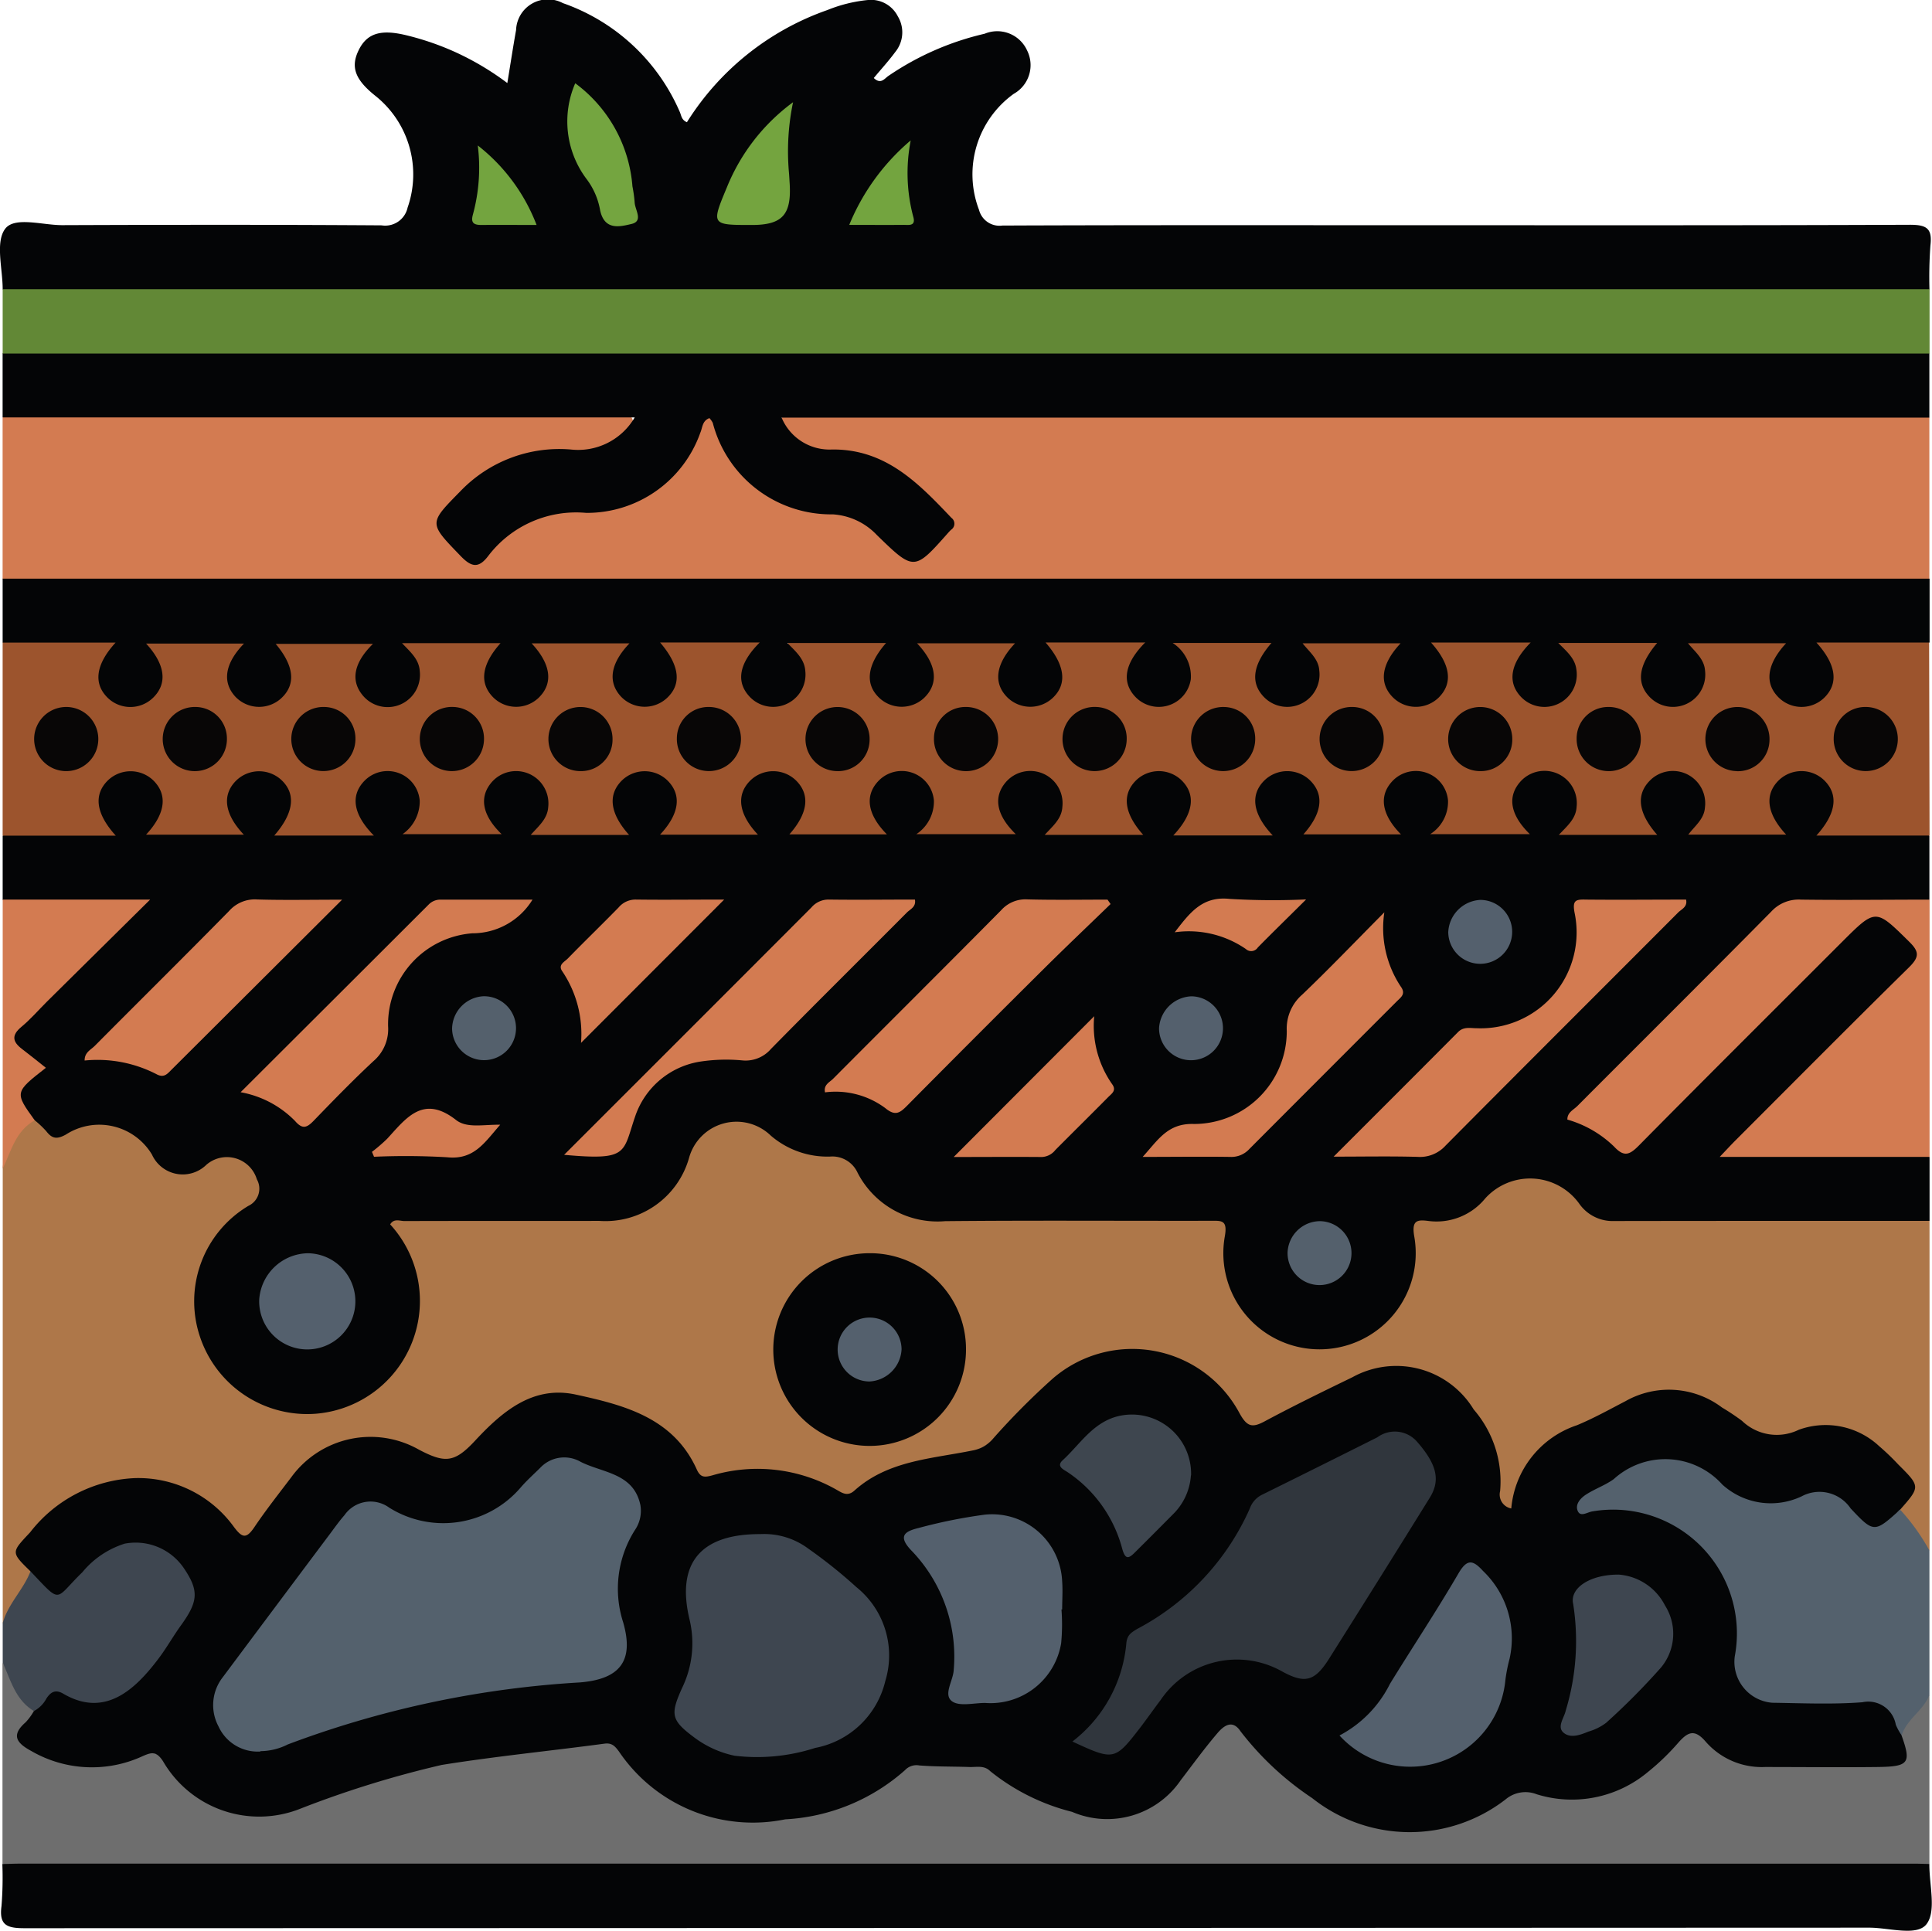 <svg xmlns="http://www.w3.org/2000/svg" xmlns:xlink="http://www.w3.org/1999/xlink" width="57.846" height="57.817" viewBox="0 0 57.846 57.817">
  <defs>
    <clipPath id="clip-path">
      <rect id="Rectángulo_324968" data-name="Rectángulo 324968" width="57.846" height="57.817" fill="none"/>
    </clipPath>
  </defs>
  <g id="Grupo_876394" data-name="Grupo 876394" transform="translate(0 0)">
    <g id="Grupo_876393" data-name="Grupo 876393" transform="translate(0 0)" clip-path="url(#clip-path)">
      <path id="Trazado_613994" data-name="Trazado 613994" d="M57.8,42.473q0,.956,0,1.913a.859.859,0,0,1-.679.171c-2.865,0-5.731,0-8.6.006a1.722,1.722,0,0,1-1.37-.605,1.684,1.684,0,0,0-2.511-.136,2.173,2.173,0,0,1-1.695.748c-.442-.032-.373.3-.368.581a3.05,3.05,0,1,1-6.092.143c0-.729,0-.732-.707-.733-2.465,0-4.931-.017-7.395.007A2.958,2.958,0,0,1,25.6,43.126a.964.964,0,0,0-.84-.492A3,3,0,0,1,23.037,42a1.645,1.645,0,0,0-1.068-.327c-.7.01-.875.11-1.109.774a2.94,2.94,0,0,1-1.648,1.881,3.248,3.248,0,0,1-1.29.233q-2.616-.006-5.231,0a.883.883,0,0,0-.607.09,4.245,4.245,0,0,1,.681,2.193,3.582,3.582,0,0,1-2.674,3.381A3.544,3.544,0,0,1,6.17,48.572,3.492,3.492,0,0,1,6.648,44.4a4.281,4.281,0,0,1,.585-.517c.272-.2.424-.439.233-.769a.706.706,0,0,0-.858-.379,1.629,1.629,0,0,0-.275.119c-.92.438-1.27.365-1.932-.4a1.665,1.665,0,0,0-2.082-.593.957.957,0,0,1-1.3-.328c-.152-.16-.271-.347-.41-.516-.259-.316-.306-.6.084-.85.3-.189.265-.374.045-.628-.527-.608-.517-.715.053-1.288,1.086-1.093,2.174-2.182,3.324-3.322-1.126,0-2.2,0-3.268,0-.254,0-.527.055-.74-.154q0-.957,0-1.915a.712.712,0,0,1,.559-.166c.834,0,1.669-.018,2.5.01a1.139,1.139,0,0,1,.048-1.649,1.117,1.117,0,0,1,1.483.031,1.143,1.143,0,0,1,0,1.634c.724-.071,1.466-.007,2.278-.039a1.218,1.218,0,0,1-.237-1.134,1.07,1.07,0,0,1,.424-.568,1.117,1.117,0,0,1,1.342.069c.453.383.5.909.128,1.637.744.022,1.482-.021,2.256.028a1.129,1.129,0,0,1-.356-.835,1.069,1.069,0,0,1,.353-.8,1.119,1.119,0,0,1,1.438-.051c.476.376.531.921.139,1.659.751.013,1.48-.005,2.214.013-.412-.678-.377-1.257.1-1.654a1.111,1.111,0,0,1,1.481.055,1.123,1.123,0,0,1-.01,1.593c.77,0,1.518-.01,2.267,0-.4-.71-.359-1.271.12-1.661a1.115,1.115,0,0,1,1.481.072,1.132,1.132,0,0,1-.014,1.587c.752,0,1.487-.007,2.308,0a1.15,1.15,0,0,1-.32-.942,1.067,1.067,0,0,1,.494-.789A1.1,1.1,0,0,1,23.918,32.7c.743-.04,1.484-.013,2.324-.021a1.165,1.165,0,0,1-.309-.947,1.069,1.069,0,0,1,.5-.784,1.114,1.114,0,0,1,1.382.157,1.134,1.134,0,0,1-.028,1.584c.795-.008,1.579-.032,2.336.012a1.108,1.108,0,0,1,1.319-1.767c.564.336.661.9.3,1.742.759.019,1.516-.025,2.284.031a1.082,1.082,0,0,1-.139-1.55,1.117,1.117,0,0,1,1.472-.183c.527.369.6.969.169,1.691.788.04,1.554-.016,2.316.034a1.1,1.1,0,0,1-.1-1.555,1.116,1.116,0,0,1,1.474-.159c.526.379.585.975.169,1.7.741-.005,1.482-.016,2.279.007a1.109,1.109,0,0,1,.106-1.709,1.113,1.113,0,0,1,1.473.165A1.051,1.051,0,0,1,43.1,32.7c.786-.035,1.549-.006,2.318-.021-.367-.767-.3-1.306.187-1.676a1.114,1.114,0,0,1,1.435.085c.429.413.438.956.007,1.6.754-.008,1.489-.005,2.234,0-.376-.728-.333-1.256.12-1.64a1.118,1.118,0,0,1,1.438,0c.445.382.49.905.11,1.624.771.045,1.525-.019,2.252.037a1.139,1.139,0,0,1,.008-1.625,1.116,1.116,0,0,1,1.482-.031,1.143,1.143,0,0,1,.044,1.654c.834-.039,1.669-.016,2.5-.016a.711.711,0,0,1,.56.166q0,.957,0,1.915c-.194.2-.446.151-.681.153-1.021.006-2.043,0-3.064,0a1.076,1.076,0,0,0-.829.271c-2.012,2-4.016,4.017-6.078,6.073a4.362,4.362,0,0,1,1.269.746c.294.249.511.056.721-.154q1.486-1.489,2.974-2.975,1.7-1.7,3.4-3.4c.6-.6.763-.591,1.38.012.877.857.878.923-.006,1.806-1.658,1.656-3.311,3.316-5.022,5.016,1.637,0,3.236-.008,4.834.006.368,0,.765-.119,1.1.149" transform="translate(-0.027 -7.831)" fill="#040506"/>
      <path id="Trazado_613995" data-name="Trazado 613995" d="M1.068,44.989a2.922,2.922,0,0,1,.345.326c.174.226.317.251.589.1a1.841,1.841,0,0,1,2.576.6,1.011,1.011,0,0,0,1.628.307.937.937,0,0,1,1.513.435.568.568,0,0,1-.256.795A3.329,3.329,0,0,0,6.012,51.46,3.385,3.385,0,0,0,9.49,53.775a3.39,3.39,0,0,0,2.22-5.669c.113-.189.291-.1.43-.1,1.944-.007,3.888,0,5.832-.005a2.6,2.6,0,0,0,2.686-1.883,1.474,1.474,0,0,1,2.449-.67,2.6,2.6,0,0,0,1.77.627.83.83,0,0,1,.827.482,2.691,2.691,0,0,0,2.624,1.452c2.645-.026,5.291-.006,7.937-.011.333,0,.524-.035.435.468a2.88,2.88,0,1,0,5.673.005c-.086-.491.086-.512.429-.467a1.881,1.881,0,0,0,1.695-.676,1.812,1.812,0,0,1,2.833.183,1.219,1.219,0,0,0,1.03.494C51.506,48,54.653,48,57.8,48q0,4.938,0,9.875a2.3,2.3,0,0,1-.891-1.258c.358-.7.344-.691-.188-1.258a2.679,2.679,0,0,0-3.243-.815.95.95,0,0,1-.914-.122c-.408-.254-.795-.541-1.2-.792a2.443,2.443,0,0,0-2.411-.166c-.746.341-1.482.709-2.2,1.1a2.461,2.461,0,0,0-1.2,1.514c-.066.22-.016.608-.39.554-.3-.042-.373-.362-.349-.626a3.4,3.4,0,0,0-.821-2.32,2.582,2.582,0,0,0-3.336-.895c-.887.418-1.754.882-2.636,1.31-.6.29-.674.3-1-.3a3.546,3.546,0,0,0-5.772-.573,5.377,5.377,0,0,1-3.818,2.154,2.781,2.781,0,0,0-1.574.7.734.734,0,0,1-.892.072,4.847,4.847,0,0,0-3.5-.408.6.6,0,0,1-.749-.333c-.721-1.385-2.075-1.762-3.428-2.054a2.578,2.578,0,0,0-2.405.82l-.212.212c-1.018,1.014-1.1,1.03-2.4.477a2.815,2.815,0,0,0-3.31.823c-.389.483-.739,1-1.126,1.483-.4.509-.563.506-.963.01a3.549,3.549,0,0,0-5.133-.431c-.226.2-.415.438-.647.626-.4.327-.468.664-.1,1.055A2.776,2.776,0,0,1,.11,60.049q0-6.805,0-13.611a2.106,2.106,0,0,1,.424-1.154c.148-.152.262-.369.535-.295" transform="translate(-0.028 -11.442)" fill="#ae7749"/>
      <path id="Trazado_613996" data-name="Trazado 613996" d="M.105,21.53v-4.82a.991.991,0,0,1,.741-.169q8.654-.006,17.308,0c.3,0,.736-.106.828.28s-.309.561-.6.725a2.518,2.518,0,0,1-1.393.3A4.2,4.2,0,0,0,13.481,19.5c-.409.465-.076.706.2,1s.573.534.949.122c.081-.088.177-.163.256-.253a2.669,2.669,0,0,1,2.3-.947,3.622,3.622,0,0,0,2.518-.8,4.279,4.279,0,0,0,1.118-1.469c.1-.19.165-.451.423-.458.276-.007.318.269.4.462a3.51,3.51,0,0,0,3.193,2.269,2.733,2.733,0,0,1,1.86.977.871.871,0,0,0,1.548-.36.447.447,0,0,0-.147-.483,4.215,4.215,0,0,0-3.173-1.714,1.841,1.841,0,0,1-1.3-.548.514.514,0,0,1-.209-.529c.069-.2.285-.192.463-.211a5.756,5.756,0,0,1,.6-.013q16.167,0,32.333,0a1.377,1.377,0,0,1,.981.168v4.82a.853.853,0,0,1-.617.186c-.2.01-.4.005-.6.005q-27.629,0-55.257,0c-.41,0-.848.108-1.218-.186" transform="translate(-0.027 -4.206)" fill="#d37b51"/>
      <path id="Trazado_613997" data-name="Trazado 613997" d="M57.8,31.528H54.411c.6-.664.668-1.227.236-1.654a.978.978,0,0,0-1.356-.007c-.441.428-.371,1.005.216,1.633H50.575c.2-.265.478-.467.5-.816a.968.968,0,0,0-1.645-.807c-.426.426-.357.98.216,1.63H46.7c.248-.265.511-.48.532-.837a.968.968,0,0,0-1.7-.738c-.377.443-.284.983.3,1.553H42.849a1.148,1.148,0,0,0,.533-1.01.966.966,0,0,0-1.667-.576c-.409.435-.327,1,.259,1.593H39.052c.563-.632.632-1.189.2-1.616a.981.981,0,0,0-1.357-.01c-.443.429-.374,1.007.239,1.658H35.157c.614-.653.684-1.23.239-1.659a.98.98,0,0,0-1.356.011c-.428.427-.359.986.216,1.631H31.307c.241-.265.506-.478.528-.835a.967.967,0,0,0-1.695-.741c-.378.443-.285.986.3,1.554H27.464a1.173,1.173,0,0,0,.525-1.008.966.966,0,0,0-1.666-.579c-.41.435-.329,1,.259,1.594H23.662c.559-.634.628-1.187.2-1.613a.98.98,0,0,0-1.357-.012c-.444.428-.375,1.009.216,1.634H19.789c.588-.629.657-1.2.214-1.632a.98.98,0,0,0-1.356.009c-.429.426-.36.99.216,1.631H15.917c.234-.265.5-.476.524-.833a.968.968,0,0,0-1.694-.744c-.38.443-.286.988.3,1.554H12.079a1.2,1.2,0,0,0,.515-1.005.966.966,0,0,0-1.665-.582c-.412.435-.33,1,.292,1.628H8.239c.6-.688.658-1.272.187-1.687a.984.984,0,0,0-1.313.027c-.447.428-.377,1.011.215,1.634H4.4c.585-.629.653-1.2.212-1.63a.98.98,0,0,0-1.356.006c-.432.427-.362.993.238,1.654H.106V25.747c.277-.231.611-.151.925-.154.7-.007,1.4-.032,2.1.013.467.03.5.136.254.541-.39.626-.167,1.263.467,1.327a.722.722,0,0,0,.723-.336.787.787,0,0,0-.026-.9c-.338-.55-.3-.628.359-.639.7-.012,1.4-.029,2.1.012.371.022.537.163.239.519a.8.8,0,0,0-.082,1.048.766.766,0,0,0,1.021.194.779.779,0,0,0,.224-1.106c-.344-.6-.317-.657.365-.667s1.364-.031,2.044.011c.478.031.514.132.262.537-.343.552-.258,1.058.223,1.27a.728.728,0,0,0,.883-.166.769.769,0,0,0,.065-1c-.346-.584-.312-.647.394-.657.661-.008,1.323-.027,1.984.01.517.029.559.127.282.558a.928.928,0,0,0-.192.675.73.73,0,0,0,.573.625.717.717,0,0,0,.763-.232.763.763,0,0,0,.1-.9c-.359-.732-.358-.738.488-.742.6,0,1.2-.02,1.8.009.551.026.6.124.306.579a.8.8,0,0,0-.03,1,.727.727,0,0,0,.968.215.763.763,0,0,0,.347-.98,1.779,1.779,0,0,0-.261-.4c-.157-.212-.074-.359.154-.378a14.931,14.931,0,0,1,2.639,0c.223.021.315.163.154.378a2.078,2.078,0,0,0-.206.3.746.746,0,0,0,.155.982.713.713,0,0,0,.989.017.742.742,0,0,0,.183-.977c-.352-.729-.35-.737.506-.74.6,0,1.2-.022,1.8.008.544.027.579.116.291.587a.794.794,0,0,0,.143,1.167.722.722,0,0,0,.943-.06.761.761,0,0,0,.119-1.036c-.336-.59-.3-.653.4-.664.661-.01,1.323-.026,1.983.008.513.026.558.128.281.556a.94.94,0,0,0-.2.673.768.768,0,0,0,1.33.4.764.764,0,0,0,.1-.9c-.347-.729-.341-.743.5-.748.6,0,1.2-.02,1.8.007.547.025.595.123.3.579a.788.788,0,0,0,.045,1.092.7.7,0,0,0,.937.094.74.74,0,0,0,.3-.945,1.524,1.524,0,0,0-.257-.4c-.16-.216-.068-.358.155-.378a14.923,14.923,0,0,1,2.639,0c.229.019.311.167.154.379a2.185,2.185,0,0,0-.209.294.748.748,0,0,0,.15.983.71.71,0,0,0,.988.017.738.738,0,0,0,.186-.975c-.34-.71-.33-.734.456-.74.621-.006,1.243-.021,1.863.007.546.024.581.113.284.582a.79.79,0,0,0,.236,1.228.727.727,0,0,0,.884-.154.768.768,0,0,0,.086-.995c-.335-.593-.3-.653.4-.667.641-.013,1.283-.019,1.924,0,.588.02.623.1.309.6a.789.789,0,0,0,.072,1.087.743.743,0,0,0,.945.065.787.787,0,0,0,.153-1.162c-.29-.474-.255-.569.287-.59.741-.028,1.483-.031,2.224,0,.369.018.541.156.234.512a.794.794,0,0,0-.1,1.046.767.767,0,0,0,1.018.211.786.786,0,0,0,.243-1.1c-.338-.611-.313-.665.374-.677s1.364-.03,2.044.01c.47.027.52.144.248.532a.844.844,0,0,0-.127.951.714.714,0,0,0,.635.391.723.723,0,0,0,.7-.381.8.8,0,0,0-.042-.854c-.33-.555-.29-.64.362-.646.861-.008,1.724-.038,2.584.021a.448.448,0,0,1,.265.13Z" transform="translate(-0.027 -6.507)" fill="#9c542d"/>
      <path id="Trazado_613998" data-name="Trazado 613998" d="M.08,8.659c0-.618-.224-1.405.073-1.805.281-.38,1.12-.11,1.713-.112,3.186-.012,6.373-.016,9.559.006a.686.686,0,0,0,.779-.532,3.008,3.008,0,0,0-.965-3.346c-.61-.487-.747-.863-.5-1.368s.658-.626,1.39-.455a8.242,8.242,0,0,1,1.577.547,8.393,8.393,0,0,1,1.484.893c.095-.579.172-1.085.262-1.588a.953.953,0,0,1,1.4-.806,5.948,5.948,0,0,1,3.5,3.255c.049.106.048.242.215.312A8.128,8.128,0,0,1,24.775.3,4.353,4.353,0,0,1,25.989,0a.9.9,0,0,1,.892.488.929.929,0,0,1-.075,1.068c-.2.271-.429.521-.644.78.21.2.318.02.435-.061a8.5,8.5,0,0,1,2.885-1.265.981.981,0,0,1,1.27.5.984.984,0,0,1-.4,1.3,2.97,2.97,0,0,0-1.039,3.474.633.633,0,0,0,.7.47c3.888-.016,7.776-.01,11.663-.01,5.17,0,10.341.008,15.511-.013.5,0,.671.11.612.616a13.177,13.177,0,0,0-.029,1.32.889.889,0,0,1-.674.192c-.38.012-.761.005-1.142.005q-27.328,0-54.657-.005c-.409,0-.848.11-1.215-.192" transform="translate(0 0)" fill="#040506"/>
      <path id="Trazado_613999" data-name="Trazado 613999" d="M57.8,25.151H54.411c.6.663.669,1.227.234,1.654a.975.975,0,0,1-1.356,0c-.439-.428-.37-1,.214-1.632H50.566c.218.264.488.472.511.824a.968.968,0,0,1-1.649.795c-.419-.425-.351-.958.215-1.628H46.682c.253.254.5.458.542.792a.969.969,0,0,1-1.658.823c-.412-.435-.33-1,.29-1.628H42.872c.592.663.66,1.22.23,1.648a.977.977,0,0,1-1.356.009c-.442-.429-.374-1.005.215-1.633H39.027c.208.263.48.47.5.818a.968.968,0,0,1-1.647.8c-.423-.426-.354-.969.215-1.629H35.136a1.192,1.192,0,0,1,.544,1.087.969.969,0,0,1-1.658.529c-.417-.438-.336-1,.292-1.63H31.331c.6.688.658,1.27.184,1.687a.981.981,0,0,1-1.312-.028c-.446-.429-.377-1.01.214-1.634H27.484c.591.626.659,1.2.212,1.633a.98.98,0,0,1-1.312.029c-.472-.416-.416-1,.172-1.672H23.6c.259.262.515.483.538.842a.968.968,0,0,1-1.659.775c-.421-.439-.341-1,.294-1.632H19.79c.6.7.652,1.268.182,1.684a.98.98,0,0,1-1.355-.066c-.4-.435-.319-.989.256-1.592h-2.93c.585.627.653,1.2.211,1.629A.974.974,0,0,1,14.8,26.8c-.43-.427-.362-.988.213-1.63h-2.95c.248.262.508.479.531.836a.968.968,0,0,1-1.7.737c-.377-.443-.284-.982.3-1.552H8.28c.561.667.615,1.228.15,1.644a.981.981,0,0,1-1.356-.061c-.4-.435-.322-.992.258-1.592H4.4c.578.626.647,1.2.207,1.625a.974.974,0,0,1-1.356,0c-.434-.427-.365-.995.236-1.654H.105q0-.957,0-1.915H57.8q0,.957,0,1.915" transform="translate(-0.026 -5.911)" fill="#040506"/>
      <path id="Trazado_614000" data-name="Trazado 614000" d="M57.8,16.045H23.429A1.553,1.553,0,0,0,24.938,17c1.607-.016,2.588,1.008,3.575,2.046a.217.217,0,0,1-.007.356,1.142,1.142,0,0,0-.084.086c-1.021,1.153-1.026,1.157-2.139.075a1.984,1.984,0,0,0-1.323-.621,3.659,3.659,0,0,1-3.592-2.74.665.665,0,0,0-.1-.142c-.218.081-.205.286-.273.438a3.6,3.6,0,0,1-3.418,2.4,3.306,3.306,0,0,0-2.929,1.286c-.293.388-.51.339-.834,0-.954-.989-.957-.963,0-1.937a4.1,4.1,0,0,1,3.311-1.246,1.96,1.96,0,0,0,1.906-.962H.105q0-.958,0-1.918a.894.894,0,0,1,.674-.193c.381-.011.762,0,1.143,0q27.328,0,54.657,0c.409,0,.848-.11,1.215.193l0,1.918" transform="translate(-0.027 -3.54)" fill="#040506"/>
      <path id="Trazado_614001" data-name="Trazado 614001" d="M57.794,67.745l0,5.06a1.372,1.372,0,0,1-.98.181q-4.419.009-8.838,0-23.359,0-46.718,0A1.694,1.694,0,0,1,.1,72.8l0-6.026A9.125,9.125,0,0,1,1.093,68.3a.575.575,0,0,1-.117.274c-.306.384-.123.625.24.8a3.111,3.111,0,0,0,2.5.239,1.2,1.2,0,0,1,1.661.446,2.987,2.987,0,0,0,3.46.992,10.572,10.572,0,0,0,1.312-.436c2.519-1.063,5.221-1.166,7.875-1.526a.749.749,0,0,1,.755.38A4.282,4.282,0,0,0,22,71.347a6.417,6.417,0,0,0,4.849-1.32,1.056,1.056,0,0,1,.925-.3,4.178,4.178,0,0,0,.96.019,2.209,2.209,0,0,1,1.486.488,6.022,6.022,0,0,0,2.662,1.045,2.415,2.415,0,0,0,2.282-.95,15.507,15.507,0,0,1,1.115-1.415c.5-.49.719-.479,1.173.047a10.215,10.215,0,0,0,2.373,2.019,4.391,4.391,0,0,0,4.987-.089,1.794,1.794,0,0,1,1.521-.272,3.4,3.4,0,0,0,3.125-.834c.092-.078.175-.165.261-.249.877-.861.876-.86,1.862-.183a2.048,2.048,0,0,0,1.122.387c1.183.022,2.365.025,3.547,0,.611-.013.676-.116.6-.725a2.046,2.046,0,0,1,.941-1.268" transform="translate(-0.026 -16.989)" fill="#6e6e6e"/>
      <path id="Trazado_614002" data-name="Trazado 614002" d="M57.8,13.542H.107V11.615H57.8v1.927" transform="translate(-0.027 -2.955)" fill="#628836"/>
      <path id="Trazado_614003" data-name="Trazado 614003" d="M.089,74.857c.16,0,.321-.01.48-.01H57.3c.16,0,.32.007.48.01-.006.617.215,1.407-.084,1.8-.283.374-1.122.107-1.715.107q-27.621.01-55.242.016c-.522,0-.758-.093-.681-.664a10.741,10.741,0,0,0,.025-1.26" transform="translate(-0.013 -19.041)" fill="#040506"/>
      <path id="Trazado_614004" data-name="Trazado 614004" d="M73.782,43.833H67.5c.222-.232.351-.373.487-.508,1.728-1.729,3.449-3.464,5.191-5.178.3-.3.3-.459,0-.754-1.014-1-1-1.01-2.022.01-2.025,2.026-4.057,4.046-6.07,6.084-.276.279-.443.365-.746.039a3.3,3.3,0,0,0-1.4-.81c-.006-.21.177-.289.292-.4,1.937-1.944,3.885-3.877,5.813-5.83a1.113,1.113,0,0,1,.892-.357c1.282.017,2.564,0,3.847,0v7.706" transform="translate(-16.011 -9.19)" fill="#d37b51"/>
      <path id="Trazado_614005" data-name="Trazado 614005" d="M73.844,65.569c-.18.466-.673.718-.825,1.2a.238.238,0,0,1-.267-.19c-.187-.529-.582-.638-1.093-.621-.78.027-1.561.016-2.341,0a1.406,1.406,0,0,1-1.442-1.647,3.529,3.529,0,0,0-3.94-4.1,2.927,2.927,0,0,1-.358.037c-.368-.016-.486-.244-.295-.566a.84.84,0,0,1,.293-.3,18.437,18.437,0,0,1,2.2-1.1.863.863,0,0,1,.8.119c.344.206.677.429,1,.66a2.541,2.541,0,0,0,2.553.362,1.009,1.009,0,0,1,1.253.274c.46.564.937.808,1.589.326a6.3,6.3,0,0,1,.874,1.22l0,4.324" transform="translate(-16.076 -14.814)" fill="#54616d"/>
      <path id="Trazado_614006" data-name="Trazado 614006" d="M1.045,66.951C.493,66.624.35,66.032.108,65.5l0-1.183c.16-.58.622-1,.832-1.552a.157.157,0,0,1,.167.007c.692.5.691.5,1.281-.089a6.829,6.829,0,0,1,.521-.5,1.9,1.9,0,0,1,3.044,1.049.91.91,0,0,1-.092.808A18.37,18.37,0,0,1,4.244,66.2a1.826,1.826,0,0,1-2.079.488.574.574,0,0,0-.755.127.3.3,0,0,1-.365.133" transform="translate(-0.027 -15.714)" fill="#3e4650"/>
      <path id="Trazado_614007" data-name="Trazado 614007" d="M1.067,42.739c-.574.315-.705.922-.959,1.449q0-4.03,0-8.059H4.522c-1.11,1.1-2.1,2.075-3.088,3.054-.256.254-.492.531-.769.759-.3.251-.262.445.02.66.237.18.468.368.716.564-.939.734-.939.734-.334,1.573" transform="translate(-0.027 -9.191)" fill="#d37b51"/>
      <path id="Trazado_614008" data-name="Trazado 614008" d="M53.55,43.83c1.307-1.308,2.52-2.518,3.727-3.733.171-.173.371-.115.563-.116a2.872,2.872,0,0,0,2.927-3.46c-.07-.373.037-.4.333-.392,1,.01,2,0,3.006,0,.048.221-.137.286-.236.385-2.32,2.328-4.65,4.647-6.964,6.98a1.036,1.036,0,0,1-.84.339c-.793-.023-1.586-.007-2.516-.007" transform="translate(-13.623 -9.191)" fill="#d37b51"/>
      <path id="Trazado_614009" data-name="Trazado 614009" d="M41.676,36.263c-.655.635-1.317,1.263-1.965,1.906q-2.065,2.05-4.111,4.116c-.218.22-.357.344-.666.088a2.494,2.494,0,0,0-1.806-.473c-.048-.226.133-.3.235-.4,1.678-1.686,3.366-3.363,5.039-5.054a.972.972,0,0,1,.784-.324c.8.021,1.6.007,2.4.007l.092.132" transform="translate(-8.426 -9.19)" fill="#d37b51"/>
      <path id="Trazado_614010" data-name="Trazado 614010" d="M22.647,43.776c2.51-2.509,4.961-4.958,7.408-7.411a.67.67,0,0,1,.518-.237c.859.012,1.719,0,2.582,0,.04.223-.142.288-.241.388-1.356,1.364-2.724,2.715-4.072,4.087a1,1,0,0,1-.837.343,5.172,5.172,0,0,0-1.258.031,2.456,2.456,0,0,0-1.972,1.655c-.374,1.092-.193,1.315-2.129,1.139" transform="translate(-5.761 -9.191)" fill="#d37b51"/>
      <path id="Trazado_614011" data-name="Trazado 614011" d="M11.108,36.131l-5.1,5.084c-.126.125-.227.265-.455.142A3.849,3.849,0,0,0,3.4,40.947c-.005-.242.184-.32.3-.436,1.341-1.35,2.694-2.687,4.027-4.044a1.027,1.027,0,0,1,.837-.343c.793.024,1.587.007,2.539.007" transform="translate(-0.866 -9.19)" fill="#d37b51"/>
      <path id="Trazado_614012" data-name="Trazado 614012" d="M18.4,36.134a2.108,2.108,0,0,1-1.8,1.005,2.733,2.733,0,0,0-2.522,2.788,1.26,1.26,0,0,1-.438,1.039c-.616.573-1.2,1.176-1.787,1.783-.207.215-.339.268-.561.01a3.029,3.029,0,0,0-1.63-.861c1.925-1.92,3.782-3.772,5.637-5.626a.487.487,0,0,1,.377-.14c.878,0,1.754,0,2.724,0" transform="translate(-2.458 -9.192)" fill="#d37b51"/>
      <path id="Trazado_614013" data-name="Trazado 614013" d="M53.121,36.644a3.165,3.165,0,0,0,.491,2.218c.163.224.007.321-.117.445q-2.208,2.209-4.413,4.419a.73.73,0,0,1-.577.239c-.84-.012-1.681,0-2.62,0,.462-.506.746-1.012,1.535-.986A2.777,2.777,0,0,0,50.2,40.194a1.351,1.351,0,0,1,.463-1.089c.794-.758,1.553-1.552,2.455-2.461" transform="translate(-11.673 -9.322)" fill="#d37b51"/>
      <path id="Trazado_614014" data-name="Trazado 614014" d="M27.407,36.132,23.124,40.42a3.353,3.353,0,0,0-.556-2.137c-.146-.2.058-.286.159-.388.5-.514,1.022-1.017,1.526-1.534a.661.661,0,0,1,.519-.233c.859.011,1.718,0,2.636,0" transform="translate(-5.728 -9.191)" fill="#d37b51"/>
      <path id="Trazado_614015" data-name="Trazado 614015" d="M38.307,45.021l4.2-4.208a3.051,3.051,0,0,0,.535,2.033c.147.2-.022.289-.127.4-.521.526-1.049,1.047-1.571,1.572a.541.541,0,0,1-.406.211c-.893-.007-1.786,0-2.635,0" transform="translate(-9.745 -10.383)" fill="#d37b51"/>
      <path id="Trazado_614016" data-name="Trazado 614016" d="M11.866,50.333a1.44,1.44,0,1,1-1.457,1.391,1.487,1.487,0,0,1,1.457-1.391" transform="translate(-2.648 -12.805)" fill="#54606d"/>
      <path id="Trazado_614017" data-name="Trazado 614017" d="M51.1,36.125c-.547.544-1,.984-1.438,1.43a.236.236,0,0,1-.359.045,3.011,3.011,0,0,0-2.129-.5c.456-.59.825-1.087,1.644-1a21.8,21.8,0,0,0,2.282.016" transform="translate(-12.002 -9.183)" fill="#d37b51"/>
      <path id="Trazado_614018" data-name="Trazado 614018" d="M14.94,45.819a4.967,4.967,0,0,0,.454-.391c.57-.622,1.079-1.331,2.062-.561.323.253.812.134,1.322.141-.462.524-.778,1.059-1.584.975A21.254,21.254,0,0,0,15,45.968l-.063-.149" transform="translate(-3.801 -11.329)" fill="#d37b51"/>
      <path id="Trazado_614019" data-name="Trazado 614019" d="M19.095,40.011a.957.957,0,1,1-.941.966.99.99,0,0,1,.941-.966" transform="translate(-4.618 -10.179)" fill="#54606c"/>
      <path id="Trazado_614020" data-name="Trazado 614020" d="M52.67,49.044a.957.957,0,1,1-.966.942.978.978,0,0,1,.966-.942" transform="translate(-13.153 -12.477)" fill="#54606c"/>
      <path id="Trazado_614021" data-name="Trazado 614021" d="M59.12,36.142a.957.957,0,1,1-.963.966,1.014,1.014,0,0,1,.963-.966" transform="translate(-14.795 -9.195)" fill="#54606d"/>
      <path id="Trazado_614022" data-name="Trazado 614022" d="M47.512,40.013a.957.957,0,1,1-.968.96,1.012,1.012,0,0,1,.968-.96" transform="translate(-11.841 -10.179)" fill="#54606d"/>
      <path id="Trazado_614023" data-name="Trazado 614023" d="M1.179,65.019a.913.913,0,0,0,.373-.377c.127-.19.265-.28.5-.144,1.245.732,2.148-.11,2.859-1.054.239-.317.435-.667.667-.989.522-.72.543-1.042.086-1.717a1.745,1.745,0,0,0-1.77-.731,2.688,2.688,0,0,0-1.268.857c-.851.822-.594.978-1.548-.024-.6-.583-.579-.568-.016-1.171a4.194,4.194,0,0,1,3.15-1.625A3.532,3.532,0,0,1,7.16,59.5c.251.337.374.374.619.01.346-.514.731-1,1.109-1.5A2.934,2.934,0,0,1,12.7,57.19c.789.415,1.071.394,1.684-.265.823-.886,1.741-1.66,3.017-1.382,1.44.314,2.921.689,3.622,2.242.111.248.236.239.466.177a4.79,4.79,0,0,1,3.715.428c.174.1.332.213.538.029,1-.9,2.3-.951,3.527-1.2a1.051,1.051,0,0,0,.632-.364,21.654,21.654,0,0,1,1.778-1.789,3.64,3.64,0,0,1,5.6,1.045c.223.4.378.432.75.232.863-.463,1.745-.893,2.626-1.32a2.714,2.714,0,0,1,3.63.966,3.291,3.291,0,0,1,.791,2.444.423.423,0,0,0,.334.52,2.89,2.89,0,0,1,1.969-2.493c.5-.208.972-.471,1.451-.72a2.637,2.637,0,0,1,2.888.189,7.03,7.03,0,0,1,.6.4,1.5,1.5,0,0,0,1.7.268,2.349,2.349,0,0,1,2.411.494,7.141,7.141,0,0,1,.564.541c.668.666.667.667.06,1.357-.766.69-.784.707-1.482-.037a1.127,1.127,0,0,0-1.467-.362,2.156,2.156,0,0,1-2.375-.353,2.294,2.294,0,0,0-3.25-.163c-.256.186-.57.292-.837.467-.167.109-.334.3-.236.5.086.172.284.022.433,0a3.707,3.707,0,0,1,4.263,4.339,1.229,1.229,0,0,0,1.121,1.391c.9.013,1.807.054,2.7-.015a.836.836,0,0,1,1,.672,1.777,1.777,0,0,0,.169.311c.3.84.23.945-.72.956-1.122.013-2.244,0-3.366,0a2.226,2.226,0,0,1-1.768-.751c-.34-.4-.541-.3-.828.024a7.031,7.031,0,0,1-.907.875,3.546,3.546,0,0,1-3.333.668.921.921,0,0,0-.93.154,4.693,4.693,0,0,1-5.793-.04,8.976,8.976,0,0,1-2.144-2c-.245-.368-.506-.159-.686.051-.39.456-.743.943-1.108,1.42a2.663,2.663,0,0,1-3.249.942,6.369,6.369,0,0,1-2.45-1.218c-.182-.184-.412-.117-.626-.125-.5-.017-1-.007-1.5-.047a.469.469,0,0,0-.426.141,5.864,5.864,0,0,1-3.586,1.473,4.837,4.837,0,0,1-4.98-2.033c-.113-.151-.206-.264-.432-.233-1.625.218-3.257.378-4.874.637a30.678,30.678,0,0,0-4.231,1.31,3.328,3.328,0,0,1-4.116-1.426c-.2-.3-.34-.265-.609-.146A3.619,3.619,0,0,1,1.1,66.217c-.433-.234-.624-.468-.169-.863a1.782,1.782,0,0,0,.245-.336" transform="translate(-0.161 -13.783)" fill="#040506"/>
      <path id="Trazado_614024" data-name="Trazado 614024" d="M36.823,53.216a2.885,2.885,0,1,1-2.9-2.885,2.871,2.871,0,0,1,2.9,2.885" transform="translate(-7.9 -12.804)" fill="#040506"/>
      <path id="Trazado_614025" data-name="Trazado 614025" d="M69.421,30.315A.96.96,0,1,1,70.4,29.4a.944.944,0,0,1-.975.917" transform="translate(-17.42 -7.224)" fill="#080606"/>
      <path id="Trazado_614026" data-name="Trazado 614026" d="M64.245,28.394a.961.961,0,1,1-.932.959.943.943,0,0,1,.932-.959" transform="translate(-16.107 -7.224)" fill="#080606"/>
      <path id="Trazado_614027" data-name="Trazado 614027" d="M74.593,28.394a.96.96,0,1,1-.957.933.942.942,0,0,1,.957-.933" transform="translate(-18.733 -7.224)" fill="#080606"/>
      <path id="Trazado_614028" data-name="Trazado 614028" d="M59.12,30.315a.96.96,0,1,1,.953-.939.941.941,0,0,1-.953.939" transform="translate(-14.794 -7.224)" fill="#080606"/>
      <path id="Trazado_614029" data-name="Trazado 614029" d="M54.911,29.34a.96.96,0,1,1-.945-.946.944.944,0,0,1,.945.946" transform="translate(-13.481 -7.224)" fill="#080606"/>
      <path id="Trazado_614030" data-name="Trazado 614030" d="M49.75,29.361a.96.96,0,1,1-.924-.967.945.945,0,0,1,.924.967" transform="translate(-12.168 -7.223)" fill="#080606"/>
      <path id="Trazado_614031" data-name="Trazado 614031" d="M44.588,29.378a.961.961,0,1,1-.906-.985.943.943,0,0,1,.906.985" transform="translate(-10.854 -7.223)" fill="#080606"/>
      <path id="Trazado_614032" data-name="Trazado 614032" d="M38.463,28.394a.961.961,0,1,1-.958.932.942.942,0,0,1,.958-.932" transform="translate(-9.541 -7.224)" fill="#080606"/>
      <path id="Trazado_614033" data-name="Trazado 614033" d="M33.287,30.315a.96.96,0,1,1,.977-.915.944.944,0,0,1-.977.915" transform="translate(-8.228 -7.224)" fill="#080606"/>
      <path id="Trazado_614034" data-name="Trazado 614034" d="M28.138,28.394a.96.96,0,1,1-.957.933.942.942,0,0,1,.957-.933" transform="translate(-6.915 -7.224)" fill="#080606"/>
      <path id="Trazado_614035" data-name="Trazado 614035" d="M22.989,30.315a.96.96,0,1,1,.953-.939.941.941,0,0,1-.953.939" transform="translate(-5.602 -7.224)" fill="#080606"/>
      <path id="Trazado_614036" data-name="Trazado 614036" d="M18.78,29.376a.961.961,0,1,1-.908-.983.947.947,0,0,1,.908.983" transform="translate(-4.289 -7.223)" fill="#080606"/>
      <path id="Trazado_614037" data-name="Trazado 614037" d="M13.618,29.352a.96.96,0,1,1-.933-.958.944.944,0,0,1,.933.958" transform="translate(-2.976 -7.224)" fill="#080606"/>
      <path id="Trazado_614038" data-name="Trazado 614038" d="M8.457,29.336a.961.961,0,1,1-.949-.942.945.945,0,0,1,.949.942" transform="translate(-1.663 -7.224)" fill="#080606"/>
      <path id="Trazado_614039" data-name="Trazado 614039" d="M2.332,30.315a.96.96,0,0,1,0-1.921.96.96,0,1,1,0,1.921" transform="translate(-0.349 -7.224)" fill="#080606"/>
      <path id="Trazado_614040" data-name="Trazado 614040" d="M31.071,4.106a7.2,7.2,0,0,0-.125,2.083c.011.119.016.239.024.359.055.931-.224,1.234-1.134,1.234-1.212,0-1.217,0-.748-1.123a5.91,5.91,0,0,1,1.983-2.553" transform="translate(-7.326 -1.045)" fill="#74a43f"/>
      <path id="Trazado_614041" data-name="Trazado 614041" d="M23.031,3.35a4.24,4.24,0,0,1,1.708,3.084,4.131,4.131,0,0,1,.066.475c.006.227.275.567-.1.652-.344.08-.8.2-.933-.408a2.163,2.163,0,0,0-.4-.93,2.869,2.869,0,0,1-.347-2.874" transform="translate(-5.803 -0.853)" fill="#74a540"/>
      <path id="Trazado_614042" data-name="Trazado 614042" d="M34.1,8.172a6.58,6.58,0,0,1,1.842-2.533,5.089,5.089,0,0,0,.081,2.305c.07.271-.148.224-.295.225-.516.005-1.033,0-1.629,0" transform="translate(-8.674 -1.435)" fill="#73a43f"/>
      <path id="Trazado_614043" data-name="Trazado 614043" d="M19.128,5.843a5.512,5.512,0,0,1,1.761,2.381c-.588,0-1.117-.006-1.645,0-.23,0-.331-.057-.263-.308a5.335,5.335,0,0,0,.147-2.075" transform="translate(-4.823 -1.487)" fill="#73a43f"/>
      <path id="Trazado_614044" data-name="Trazado 614044" d="M9.977,67.34a1.288,1.288,0,0,1-1.257-.752,1.353,1.353,0,0,1,.13-1.475q1.6-2.144,3.2-4.279c.144-.192.283-.39.441-.57a.95.95,0,0,1,1.341-.226,3.05,3.05,0,0,0,3.923-.589c.181-.212.391-.4.594-.6a.985.985,0,0,1,1.215-.183c.666.337,1.589.333,1.789,1.3a1.023,1.023,0,0,1-.167.746,3.28,3.28,0,0,0-.35,2.759c.331,1.152-.089,1.7-1.288,1.8a29.7,29.7,0,0,0-8.755,1.858,1.84,1.84,0,0,1-.816.2" transform="translate(-2.178 -14.892)" fill="#54616d"/>
      <path id="Trazado_614045" data-name="Trazado 614045" d="M43.066,66.776a4.167,4.167,0,0,0,1.614-2.947c.026-.243.143-.314.329-.426a7.518,7.518,0,0,0,3.366-3.6.731.731,0,0,1,.382-.423q1.722-.851,3.439-1.713a.882.882,0,0,1,1.191.136c.593.68.7,1.148.381,1.669q-1.5,2.418-3.02,4.828c-.435.688-.731.752-1.429.365a2.756,2.756,0,0,0-3.612.868c-.205.271-.4.55-.605.819-.771,1-.793,1-2.036.426" transform="translate(-10.956 -14.628)" fill="#30363d"/>
      <path id="Trazado_614046" data-name="Trazado 614046" d="M29.658,61.61a2.208,2.208,0,0,1,1.428.432A14.752,14.752,0,0,1,32.533,63.2a2.626,2.626,0,0,1,.862,2.813,2.668,2.668,0,0,1-2.1,2,5.656,5.656,0,0,1-2.414.233,3.049,3.049,0,0,1-1.191-.536c-.711-.527-.737-.694-.38-1.49a3.059,3.059,0,0,0,.228-2.038c-.412-1.7.324-2.581,2.124-2.572" transform="translate(-6.889 -15.672)" fill="#3e4650"/>
      <path id="Trazado_614047" data-name="Trazado 614047" d="M41.015,63.66a5.913,5.913,0,0,1-.009,1.016,2.145,2.145,0,0,1-2.278,1.789c-.339,0-.772.113-.992-.052-.266-.2.037-.611.053-.933a4.574,4.574,0,0,0-1.252-3.564c-.444-.455-.205-.591.2-.69a15.33,15.33,0,0,1,1.989-.4,2.1,2.1,0,0,1,2.31,2c.021.278,0,.559,0,.839h-.025" transform="translate(-9.234 -15.471)" fill="#54606d"/>
      <path id="Trazado_614048" data-name="Trazado 614048" d="M53.785,67.934A3.512,3.512,0,0,0,55.3,66.385c.68-1.106,1.4-2.189,2.052-3.308.259-.444.434-.4.734-.072a2.794,2.794,0,0,1,.795,2.63,4.773,4.773,0,0,0-.126.644,2.863,2.863,0,0,1-4.966,1.654" transform="translate(-13.683 -15.964)" fill="#54606d"/>
      <path id="Trazado_614049" data-name="Trazado 614049" d="M64.4,63.238a1.7,1.7,0,0,1,1.393.925,1.581,1.581,0,0,1-.117,1.855,20.572,20.572,0,0,1-1.646,1.659,1.617,1.617,0,0,1-.531.263c-.242.1-.533.21-.742.034s.018-.448.064-.664a7.167,7.167,0,0,0,.223-3.19c-.111-.476.5-.884,1.356-.881" transform="translate(-15.941 -16.088)" fill="#3e4650"/>
      <path id="Trazado_614050" data-name="Trazado 614050" d="M46.485,58.633A1.8,1.8,0,0,1,46,59.743q-.593.6-1.188,1.191c-.188.189-.289.228-.382-.1a3.981,3.981,0,0,0-1.637-2.3c-.116-.077-.349-.172-.148-.356.51-.467.881-1.1,1.61-1.307a1.772,1.772,0,0,1,2.235,1.761" transform="translate(-10.828 -14.451)" fill="#3e464f"/>
      <path id="Trazado_614051" data-name="Trazado 614051" d="M34.587,54.829a.957.957,0,1,1,.965-.964,1.015,1.015,0,0,1-.965.964" transform="translate(-8.558 -13.461)" fill="#54606d"/>
    </g>
  </g>
</svg>

